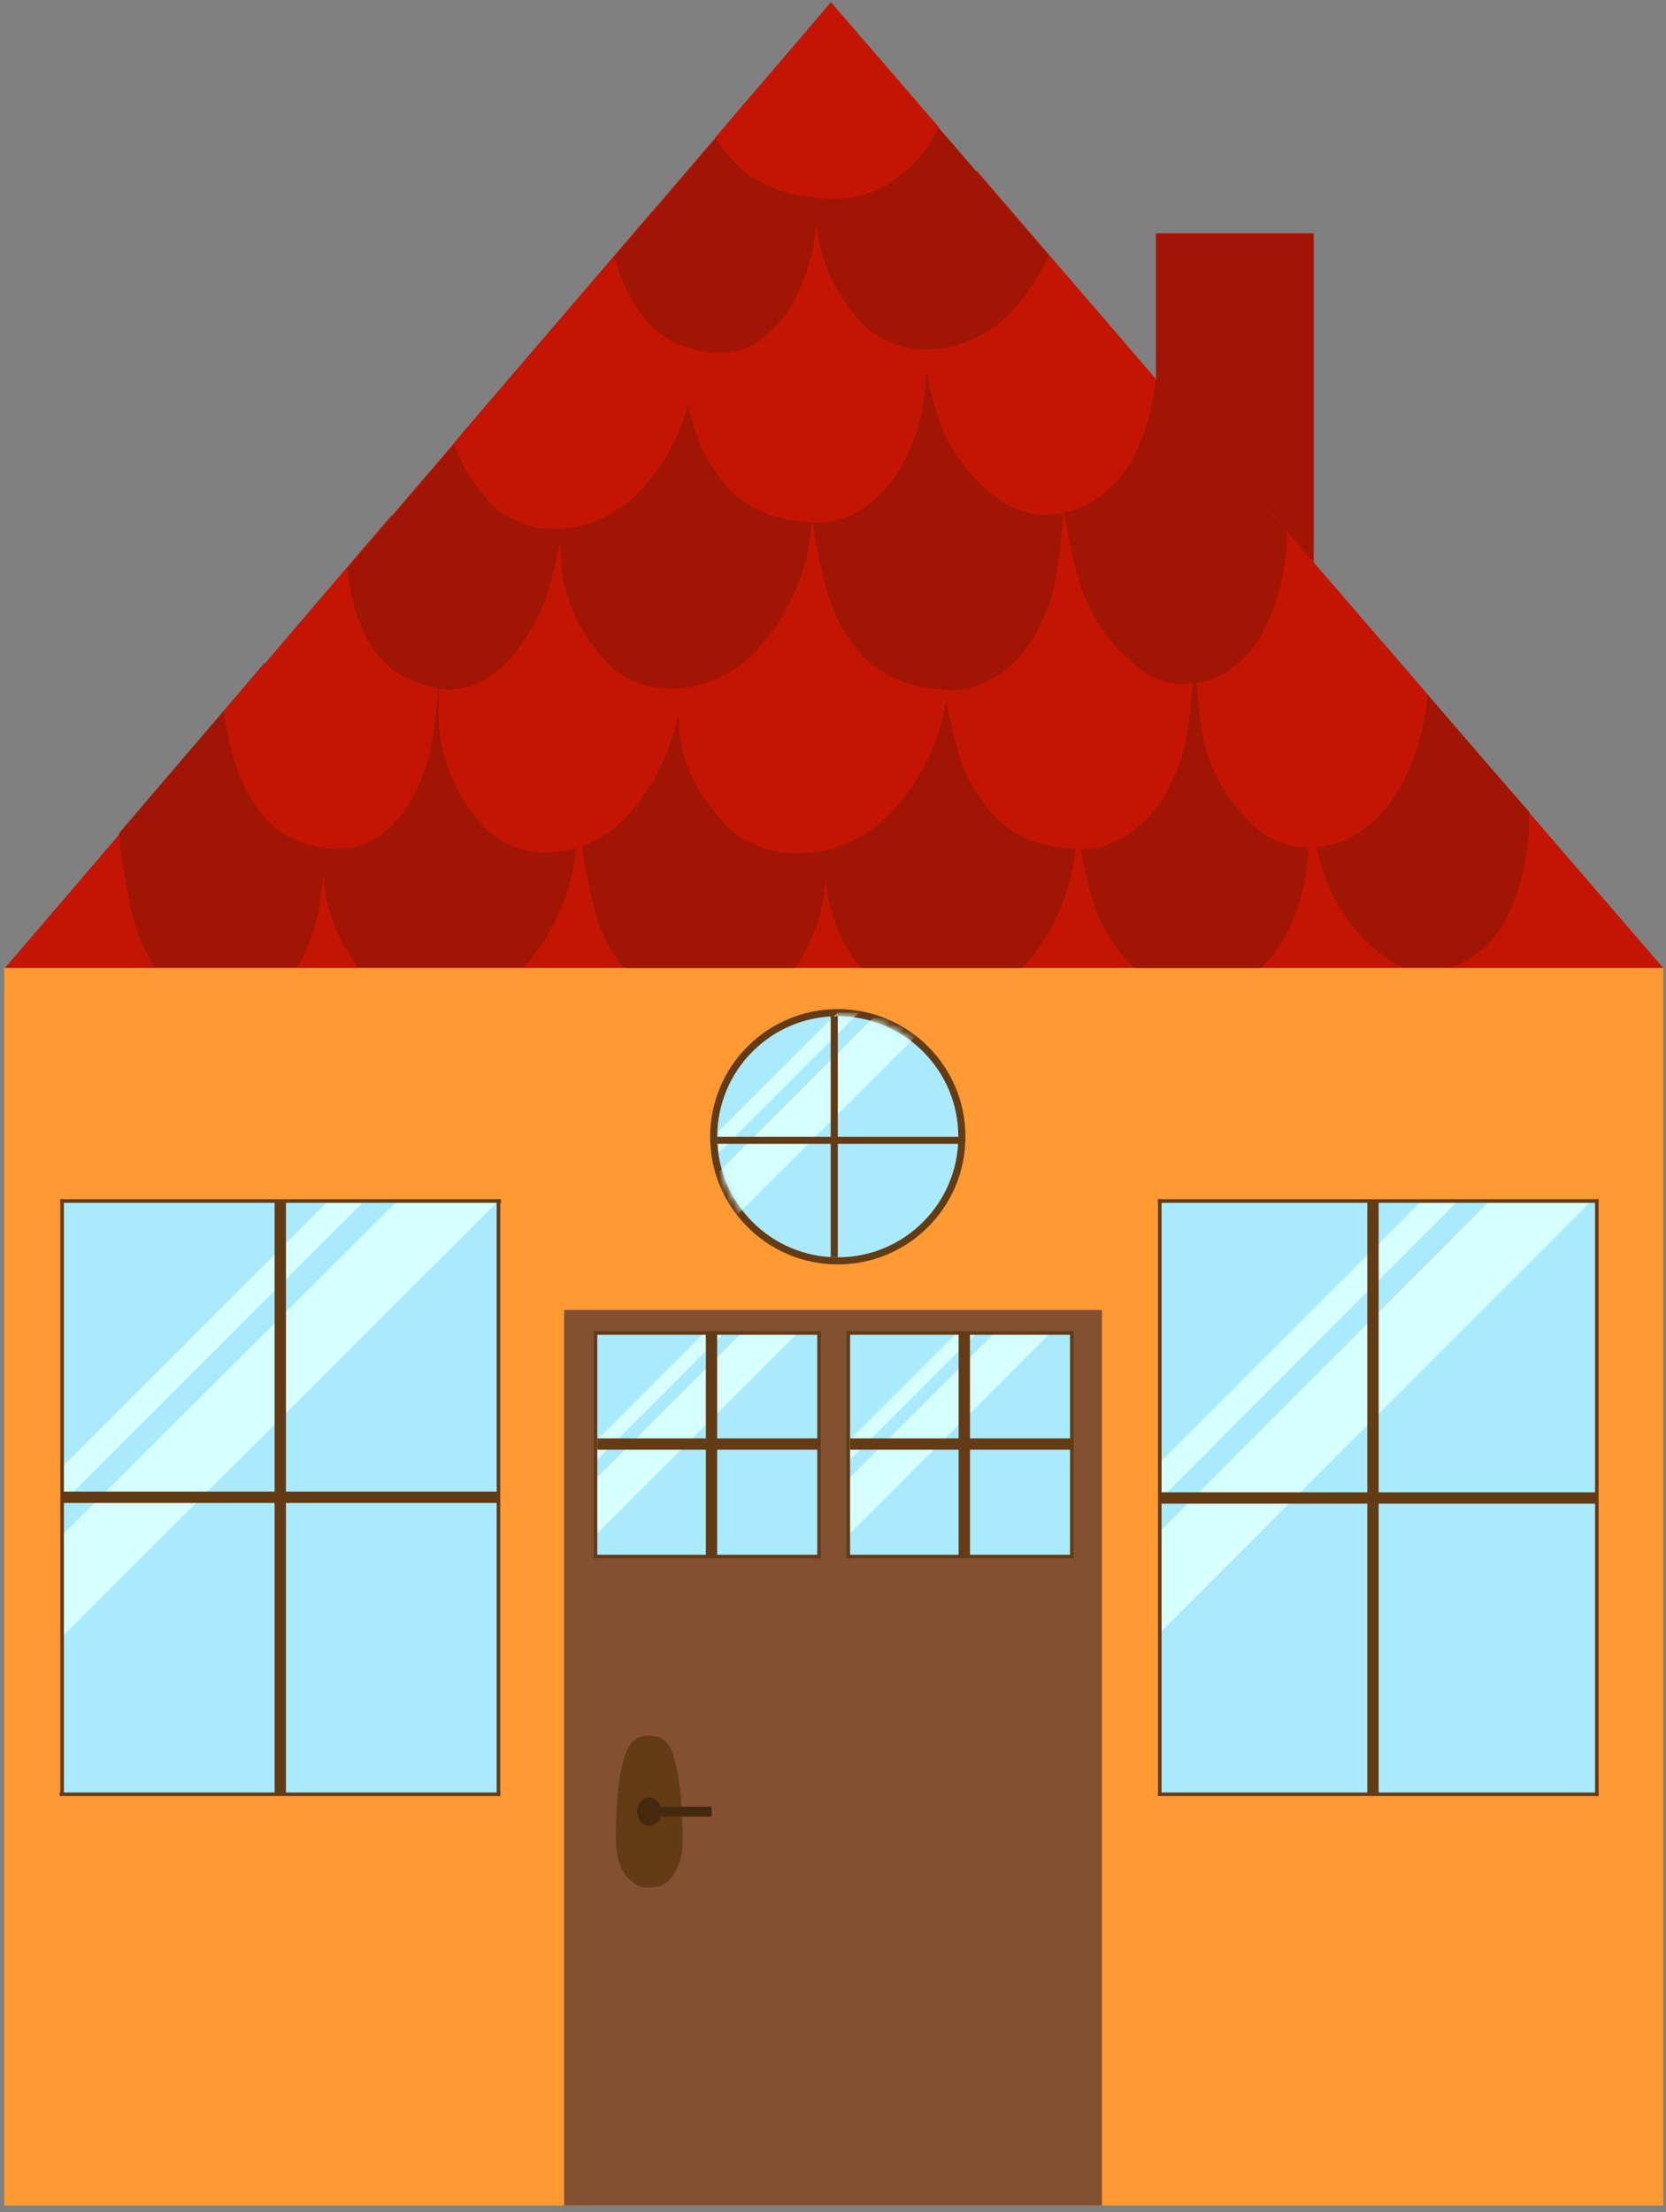 <svg width="235" height="312" viewBox="0 0 235 312" fill="none" xmlns="http://www.w3.org/2000/svg">
<rect x="0" y="0" width="235" height="312" fill="#808080" stroke="none"/>
<path d="M0.603 136.516H234.603V311.065H0.603V136.516Z" fill="#FF9A32"/>
<path d="M234.603 136.516C195.47 91.177 156.336 45.739 117.203 0.4C78.37 45.739 39.536 91.177 0.703 136.516C78.57 136.516 156.536 136.516 234.603 136.516Z" fill="#C41504"/>
<path d="M163.051 32.902L185.304 32.902L185.304 81.859L163.051 81.859L163.051 32.902Z" fill="#A11504"/>
<path d="M86.777 134.915C84.475 131.512 83.775 128.309 82.974 124.305C82.573 122.404 81.873 119.201 81.773 114.797C81.773 110.894 81.673 107.992 82.974 104.489C83.674 102.687 85.376 98.183 90.18 95.081C91.481 94.18 95.785 91.477 101.49 92.178C108.396 92.979 112.299 98.283 113.3 99.584C115.802 103.187 116.102 106.79 116.603 112.195C116.803 109.293 117.303 106.991 118.304 104.589C119.705 101.086 121.607 96.281 127.012 93.579C128.413 92.879 132.716 90.977 137.821 92.278C142.325 93.379 144.827 96.382 146.528 98.283C151.833 104.589 151.933 111.995 151.933 115.998C151.933 120.502 151.032 123.805 150.732 124.906C149.13 130.311 146.528 133.714 145.728 134.714C145.227 135.315 144.727 135.915 144.226 136.516C136.62 136.516 129.013 136.516 121.307 136.516C121.207 136.316 121.006 136.116 120.906 135.915C120.206 135.015 118.104 132.112 117.003 127.608C116.803 126.908 116.603 125.807 116.503 123.905C116.202 126.808 115.802 129.31 114.501 132.212C114 133.413 113.3 134.915 112.099 136.516C104.092 136.516 96.085 136.516 88.178 136.516C87.378 135.915 87.077 135.415 86.777 134.915Z" fill="#A11504"/>
<path d="M156.437 132.012C154.235 128.609 153.634 125.407 152.734 121.403C152.333 119.502 151.633 116.299 151.633 111.895C151.633 107.992 151.533 105.089 152.834 101.586C153.434 99.785 155.136 95.281 159.64 92.178C160.941 91.277 164.944 88.575 170.349 89.276C176.954 90.076 180.658 95.381 181.558 96.682C182.659 98.383 183.36 100.185 183.76 102.087C184.161 98.484 184.861 93.88 188.564 90.477C189.165 89.876 190.566 88.675 192.668 87.874C200.374 96.782 207.981 105.69 215.687 114.497C215.687 115.298 215.687 115.898 215.687 116.299C215.587 121.803 214.086 125.707 213.686 126.808C212.885 128.709 212.184 130.611 210.483 132.513C209.682 133.413 207.781 135.415 204.678 136.416C202.476 136.416 200.174 136.416 197.972 136.416C195.77 135.615 194.269 134.214 192.868 132.913C192.067 132.212 189.665 129.81 187.663 125.607C187.163 124.506 186.162 122.304 185.161 117.099C185.061 116.499 184.961 115.999 184.861 115.398C184.761 116.699 184.761 117.8 184.661 118.701C184.361 122.604 184.06 125.607 182.559 129.31C181.859 131.111 180.758 133.714 178.255 136.116C178.155 136.216 177.955 136.316 177.855 136.516C171.95 136.516 166.045 136.516 160.14 136.516C158.338 135.015 157.237 133.413 156.437 132.012Z" fill="#A11504"/>
<path d="M20.921 134.915C19.019 131.512 18.419 128.309 17.718 124.305C17.418 122.804 17.018 120.502 16.817 117.5C23.623 109.493 30.529 101.486 37.335 93.479C40.738 95.381 42.64 98.483 43.24 99.584C45.342 103.288 45.642 106.891 46.042 112.295C46.042 112.595 46.042 112.996 46.143 113.296C46.343 109.893 46.843 107.391 47.844 104.689C49.245 101.186 51.247 96.382 56.551 93.679C57.953 92.979 62.256 91.077 67.361 92.378C71.965 93.479 74.467 96.482 76.068 98.383C81.473 104.689 81.473 112.095 81.473 116.098C81.473 120.602 80.572 123.905 80.272 125.006C78.67 130.411 75.968 133.814 75.267 134.814C74.867 135.415 74.367 135.915 73.866 136.416C66.06 136.416 58.253 136.416 50.546 136.416C50.446 136.316 50.346 136.116 50.246 136.015C49.545 135.115 47.444 132.212 46.243 127.708C46.042 126.908 45.742 125.607 45.642 123.205C45.342 126.307 45.042 129.009 43.941 132.112C43.54 133.313 42.94 134.814 41.939 136.416C35.233 136.416 28.427 136.416 21.722 136.416C21.521 135.915 21.221 135.415 20.921 134.915Z" fill="#A11504"/>
<path d="M63.857 82.871C65.258 79.368 67.06 74.563 72.264 71.861C73.565 71.16 77.769 69.259 82.673 70.56C87.077 71.661 89.479 74.663 91.08 76.565C94.784 81.069 95.784 86.173 96.085 90.177C96.385 87.374 96.785 85.272 97.786 82.871C99.287 79.368 101.389 74.563 107.094 71.861C108.595 71.16 113.199 69.259 118.604 70.56C123.508 71.661 126.11 74.663 127.912 76.565C130.714 79.668 132.216 83.071 132.916 86.173C133.116 84.672 133.417 83.171 134.017 81.569C134.718 79.768 136.519 75.264 141.323 72.161C142.624 71.26 146.928 68.558 152.733 69.259C159.739 70.059 163.742 75.364 164.743 76.665C167.245 80.368 167.646 83.971 168.146 89.376C168.547 93.379 168.246 96.382 168.046 98.684C167.646 102.587 167.346 105.59 165.744 109.293C164.944 111.095 163.742 113.697 161.14 116.099C160.139 117 158.438 118.501 155.736 119.302C153.233 120.002 151.232 119.702 149.53 119.502C148.129 119.302 145.727 118.901 143.225 117.4C140.423 115.799 139.021 113.697 137.92 112.095C135.618 108.693 134.918 105.49 134.017 101.486C133.817 100.786 133.617 99.885 133.417 98.784C133.116 100.986 132.616 102.487 132.416 103.188C130.714 108.592 127.912 111.995 127.111 112.996C125.61 114.698 124.209 116.299 121.707 117.8C120.405 118.501 117.603 120.102 113.5 120.302C112.399 120.403 109.796 120.503 106.894 119.302C103.691 118.101 102.09 116.099 100.488 114.197C99.788 113.296 97.486 110.394 96.285 105.89C96.085 104.989 95.684 103.488 95.684 100.686C95.484 101.787 95.284 102.687 95.084 103.088C93.582 108.492 90.98 111.895 90.28 112.896C88.979 114.598 87.677 116.199 85.376 117.7C84.275 118.401 81.672 120.002 77.969 120.202C76.968 120.302 74.566 120.403 71.964 119.201C69.162 118 67.66 115.999 66.259 114.097C65.659 113.196 63.557 110.294 62.456 105.79C62.156 104.589 61.655 102.287 61.956 96.882C62.156 90.277 62.356 86.874 63.857 82.871Z" fill="#C41504"/>
<path d="M201.075 100.485C200.274 105.99 198.172 109.693 197.672 110.694C196.671 112.496 195.57 114.297 193.568 115.999C192.568 116.899 190.366 118.701 186.863 119.301C185.862 119.502 183.66 119.802 181.058 119.001C178.255 118.1 176.554 116.299 175.053 114.597C174.352 113.797 172.05 111.195 170.449 106.791C170.048 105.59 169.348 103.388 168.947 97.983C168.447 91.177 168.147 87.775 169.148 83.671C170.048 80.068 171.249 75.064 175.853 71.861C176.254 71.561 176.954 71.16 177.855 70.66C185.662 79.768 193.568 88.876 201.375 97.983C201.275 99.184 201.175 99.985 201.075 100.485Z" fill="#C41504"/>
<path d="M59.654 109.293C58.953 111.094 57.953 113.697 55.55 116.099C54.65 116.999 53.148 118.501 50.746 119.301C48.544 120.002 46.843 119.702 45.342 119.502C44.141 119.301 42.039 118.901 39.737 117.4C37.335 115.798 36.034 113.697 35.133 112.095C33.131 108.692 32.531 105.49 31.73 101.486C31.63 101.186 31.63 100.786 31.53 100.385C39.437 91.177 47.343 81.869 55.25 72.662C57.152 74.263 58.253 76.064 58.753 76.765C60.955 80.468 61.255 84.071 61.756 89.476C62.056 93.479 61.856 96.482 61.656 98.784C61.255 102.587 61.055 105.69 59.654 109.293Z" fill="#C41504"/>
<path d="M179.455 86.273C178.654 88.175 177.954 90.077 176.252 91.978C175.451 92.879 173.55 94.981 170.347 95.982C169.446 96.282 167.445 96.782 164.842 96.282C162.04 95.681 160.339 93.98 158.637 92.479C157.836 91.778 155.434 89.376 153.433 85.172C152.932 84.071 151.931 81.87 150.931 76.665C150.53 74.663 150.23 73.062 149.93 71.561C149.93 73.362 149.73 74.964 149.629 76.265C149.229 80.168 148.929 83.171 147.327 86.874C146.527 88.675 145.326 91.278 142.724 93.68C141.723 94.58 140.021 96.082 137.319 96.882C134.817 97.583 132.815 97.283 131.114 97.083C129.712 96.882 127.31 96.482 124.808 94.981C122.006 93.379 120.605 91.278 119.504 89.676C117.202 86.273 116.501 83.071 115.6 79.067C115.3 77.666 114.8 75.464 114.599 72.662C114.399 76.365 113.699 79.067 113.398 79.968C111.797 85.373 109.195 88.775 108.394 89.776C106.993 91.478 105.692 93.079 103.29 94.58C102.089 95.281 99.487 96.882 95.683 97.083C94.582 97.183 92.18 97.283 89.478 96.082C86.475 94.881 84.974 92.879 83.573 90.977C82.872 90.077 80.771 87.174 79.67 82.67C79.369 81.669 79.069 79.968 79.069 76.365C78.869 77.165 78.669 77.966 78.569 78.567C77.668 82.37 76.967 85.272 74.966 88.675C73.965 90.377 72.564 92.779 69.961 94.781C68.96 95.581 67.259 96.782 64.757 97.183C62.555 97.483 60.854 96.983 59.452 96.482C58.251 96.082 56.25 95.381 54.348 93.58C52.246 91.578 51.345 89.276 50.645 87.574C49.644 84.972 49.244 82.67 49.044 80.168C57.651 70.159 66.258 60.151 74.765 50.042C77.368 52.344 78.669 55.247 79.069 56.248C79.87 58.149 80.17 59.951 80.27 61.852C80.47 61.052 80.771 60.251 81.071 59.45C82.472 55.947 84.374 51.143 89.778 48.441C91.18 47.74 95.483 45.839 100.588 47.14C105.091 48.241 107.694 51.243 109.295 53.145C112.998 57.449 114.099 62.353 114.499 66.256C114.499 63.754 114.8 61.552 115.7 59.05C116.401 57.248 118.203 52.745 123.007 49.642C124.308 48.741 128.611 46.039 134.416 46.739C141.422 47.54 145.426 52.845 146.427 54.146C148.328 56.848 149.029 59.55 149.429 62.953C149.429 62.753 149.429 62.553 149.529 62.353C149.93 58.65 150.53 53.545 154.434 49.942C155.034 49.442 156.235 48.441 157.937 47.64C165.843 56.748 173.65 65.856 181.557 75.064C181.557 75.364 181.557 75.664 181.557 75.864C181.357 81.269 179.855 85.172 179.455 86.273Z" fill="#A11504"/>
<path d="M160.839 62.353C160.039 64.254 159.238 66.156 157.336 68.058C156.436 69.059 154.434 71.06 151.031 72.061C150.13 72.361 147.928 72.962 145.226 72.361C142.324 71.761 140.422 70.159 138.72 68.658C137.92 67.958 135.318 65.556 133.316 61.352C132.815 60.251 131.815 58.049 130.814 52.845C130.814 52.645 130.714 52.544 130.714 52.344C130.714 52.444 130.714 52.544 130.714 52.645C130.313 56.548 130.013 59.55 128.412 63.254C127.611 65.055 126.41 67.657 123.808 70.059C122.807 70.96 121.105 72.462 118.403 73.262C115.901 73.963 113.899 73.662 112.198 73.462C110.797 73.262 108.395 72.862 105.892 71.361C103.09 69.759 101.689 67.657 100.588 66.056C98.586 63.053 97.785 60.351 97.085 57.148C97.085 57.248 96.985 57.349 96.985 57.449C95.383 62.853 92.781 66.256 91.981 67.257C90.579 68.959 89.278 70.56 86.876 72.061C85.675 72.762 83.073 74.363 79.27 74.563C78.169 74.663 75.767 74.763 73.064 73.562C70.062 72.361 68.561 70.36 67.159 68.458C66.659 67.757 65.158 65.656 63.957 62.553C73.264 51.644 82.673 40.734 91.981 29.825C92.281 30.125 92.581 30.526 92.881 30.826C94.483 32.727 95.684 34.729 96.384 36.731C96.484 36.331 96.684 35.93 96.785 35.53C97.485 33.728 99.287 29.224 104.091 26.122C105.392 25.221 109.696 22.519 115.501 23.219C122.507 24.02 126.51 29.325 127.511 30.626C128.712 32.327 129.413 34.129 129.913 36.03C130.513 32.727 131.614 29.024 134.917 26.122C135.418 25.721 136.418 24.821 137.82 24.12C146.227 33.928 154.634 43.637 163.041 53.445C162.541 58.149 161.24 61.352 160.839 62.353Z" fill="#C41504"/>
<path d="M147.929 36.03C146.527 39.233 144.926 41.235 144.426 41.935C143.024 43.637 141.723 45.238 139.321 46.739C138.12 47.44 135.518 49.041 131.715 49.242C130.614 49.342 128.212 49.442 125.509 48.241C122.507 47.04 121.006 45.038 119.604 43.136C118.904 42.236 116.802 39.333 115.701 34.829C115.501 34.129 115.301 33.028 115.201 31.326C114.9 34.029 114.5 36.531 113.399 39.333C112.698 41.135 111.698 43.737 109.296 46.139C108.395 47.04 106.894 48.541 104.592 49.342C102.49 50.042 100.688 49.742 99.187 49.542C97.986 49.342 95.884 48.941 93.682 47.44C91.28 45.839 90.079 43.737 89.078 42.136C87.877 40.134 87.177 38.232 86.676 36.23C95.183 26.322 103.691 16.313 112.198 6.405C112.298 6.605 112.398 6.805 112.498 6.905C114.7 10.508 115 14.112 115.401 19.416C115.701 16.614 116.101 14.412 117.002 12.01C117.903 9.908 118.904 7.206 120.905 4.904C129.913 15.112 138.921 25.621 147.929 36.03Z" fill="#A11504"/>
<path d="M114.4 27.823C112.799 27.623 110.197 27.223 107.394 25.721C104.292 24.12 102.69 22.018 101.589 20.417C101.389 20.117 101.089 19.817 100.889 19.416C106.293 13.011 111.798 6.705 117.203 0.3C122.307 6.205 127.311 12.01 132.416 17.915C131.515 19.716 130.214 22.218 127.411 24.42C126.21 25.321 124.309 26.823 121.406 27.623C118.504 28.324 116.202 28.023 114.4 27.823Z" fill="#C41504"/>
<path d="M155.434 184.757H79.57V311.065H155.434V184.757Z" fill="#835131"/>
<path d="M96.182 255.517C96.082 254.216 95.982 251.114 95.081 247.911C94.981 247.41 94.381 245.509 92.979 245.008C92.279 244.808 91.578 244.808 91.578 244.808C91.578 244.808 90.878 244.808 90.177 245.008C88.776 245.509 88.275 247.31 88.075 247.811C87.174 250.913 87.074 253.916 86.974 255.417C86.774 259.421 86.774 261.523 87.675 263.524C88.576 265.326 89.677 265.726 89.977 265.926C90.677 266.227 91.478 266.227 91.478 266.227C92.179 266.227 92.779 266.126 93.079 266.026C93.38 265.926 94.481 265.526 95.381 263.724C96.482 261.723 96.382 259.521 96.182 255.517Z" fill="#633B15"/>
<path d="M91.579 257.518C92.519 257.518 93.28 256.622 93.28 255.517C93.28 254.412 92.519 253.516 91.579 253.516C90.64 253.516 89.878 254.412 89.878 255.517C89.878 256.622 90.64 257.518 91.579 257.518Z" fill="#45290E"/>
<path d="M100.386 254.817H91.178V256.218H100.386V254.817Z" fill="#45290E"/>
<path d="M115.579 187.96H83.951V219.587H115.579V187.96Z" fill="#AAEAFF"/>
<path d="M83.951 208.677V216.584L112.576 187.96H104.669L83.951 208.677Z" fill="#D6FFFF"/>
<path d="M83.951 203.373V206.175L102.167 187.96H99.365L83.951 203.373Z" fill="#D6FFFF"/>
<path d="M101.165 187.96H99.564V219.587H101.165V187.96Z" fill="#633B15"/>
<path d="M115.779 219.286H83.751V219.787H115.779V219.286Z" fill="#633B15"/>
<path d="M115.779 187.76H83.751V188.26H115.779V187.76Z" fill="#633B15"/>
<path d="M84.252 187.76H83.751V219.787H84.252V187.76Z" fill="#633B15"/>
<path d="M115.778 187.76H115.278V219.787H115.778V187.76Z" fill="#633B15"/>
<path d="M115.377 202.873H84.251V204.474H115.377V202.873Z" fill="#633B15"/>
<path d="M151.235 187.96H119.608V219.587H151.235V187.96Z" fill="#AAEAFF"/>
<path d="M119.608 208.677V216.584L148.232 187.96H140.325L119.608 208.677Z" fill="#D6FFFF"/>
<path d="M119.608 203.373V206.175L137.823 187.96H135.021L119.608 203.373Z" fill="#D6FFFF"/>
<path d="M136.822 187.96H135.22V219.587H136.822V187.96Z" fill="#633B15"/>
<path d="M151.435 219.286H119.407V219.787H151.435V219.286Z" fill="#633B15"/>
<path d="M151.435 187.76H119.407V188.26H151.435V187.76Z" fill="#633B15"/>
<path d="M119.908 187.76H119.407V219.787H119.908V187.76Z" fill="#633B15"/>
<path d="M151.434 187.76H150.934V219.787H151.434V187.76Z" fill="#633B15"/>
<path d="M151.033 202.873H119.907V204.474H151.033V202.873Z" fill="#633B15"/>
<path d="M70.363 169.444H8.71V253.115H70.363V169.444Z" fill="#AAEAFF"/>
<path d="M9.01 211.78L51.146 169.644H46.042L9.01 206.676V211.78Z" fill="#D6FFFF"/>
<path d="M9.01 216.284V230.596L70.062 169.644H55.75L9.01 216.284Z" fill="#D6FFFF"/>
<path d="M40.337 169.444H38.735V253.116H40.337V169.444Z" fill="#633B15"/>
<path d="M70.362 210.379H8.71V211.98H70.362V210.379Z" fill="#633B15"/>
<path d="M70.663 169.144H8.51V169.644H70.663V169.144Z" fill="#633B15"/>
<path d="M70.563 252.815H8.41V253.316H70.563V252.815Z" fill="#633B15"/>
<path d="M9.01 169.144H8.51V253.316H9.01V169.144Z" fill="#633B15"/>
<path d="M70.563 169.144H70.062V253.316H70.563V169.144Z" fill="#633B15"/>
<path d="M225.295 169.444H163.642V253.115H225.295V169.444Z" fill="#AAEAFF"/>
<path d="M163.542 216.084V230.396L224.494 169.344H210.182L163.542 216.084Z" fill="#D6FFFF"/>
<path d="M163.542 211.58L205.678 169.344H200.574L163.542 206.375V211.58Z" fill="#D6FFFF"/>
<path d="M194.468 169.444H192.867V253.116H194.468V169.444Z" fill="#633B15"/>
<path d="M225.195 210.479H163.542V212.081H225.195V210.479Z" fill="#633B15"/>
<path d="M163.842 169.144H163.342V253.316H163.842V169.144Z" fill="#633B15"/>
<path d="M225.494 169.144H224.993V253.316H225.494V169.144Z" fill="#633B15"/>
<path d="M225.495 252.815H163.342V253.316H225.495V252.815Z" fill="#633B15"/>
<path d="M225.495 169.144H163.342V169.644H225.495V169.144Z" fill="#633B15"/>
<circle cx="118.176" cy="160.333" r="18.004" fill="#633B15"/>
<circle cx="118.176" cy="160.333" r="17.004" fill="#AAEAFF"/>
<mask id="mask0_1508_2230" style="mask-type:alpha" maskUnits="userSpaceOnUse" x="101" y="143" width="35" height="35">
<circle cx="118.176" cy="160.334" r="16.556" fill="#AAEAFF" stroke="#633B15"/>
</mask>
<g mask="url(#mask0_1508_2230)">
<path d="M101.338 165.384V173.998L132.523 142.813H123.909L101.338 165.384Z" fill="#D6FFFF"/>
<path d="M101.338 159.605V162.658L121.183 142.813H118.13L101.338 159.605Z" fill="#D6FFFF"/>
</g>
<path d="M118.176 143.33H117.175V177.337H118.176V143.33Z" fill="#633B15"/>
<path d="M135.179 160.333H101.172V161.334H135.179V160.333Z" fill="#633B15"/>
</svg>
